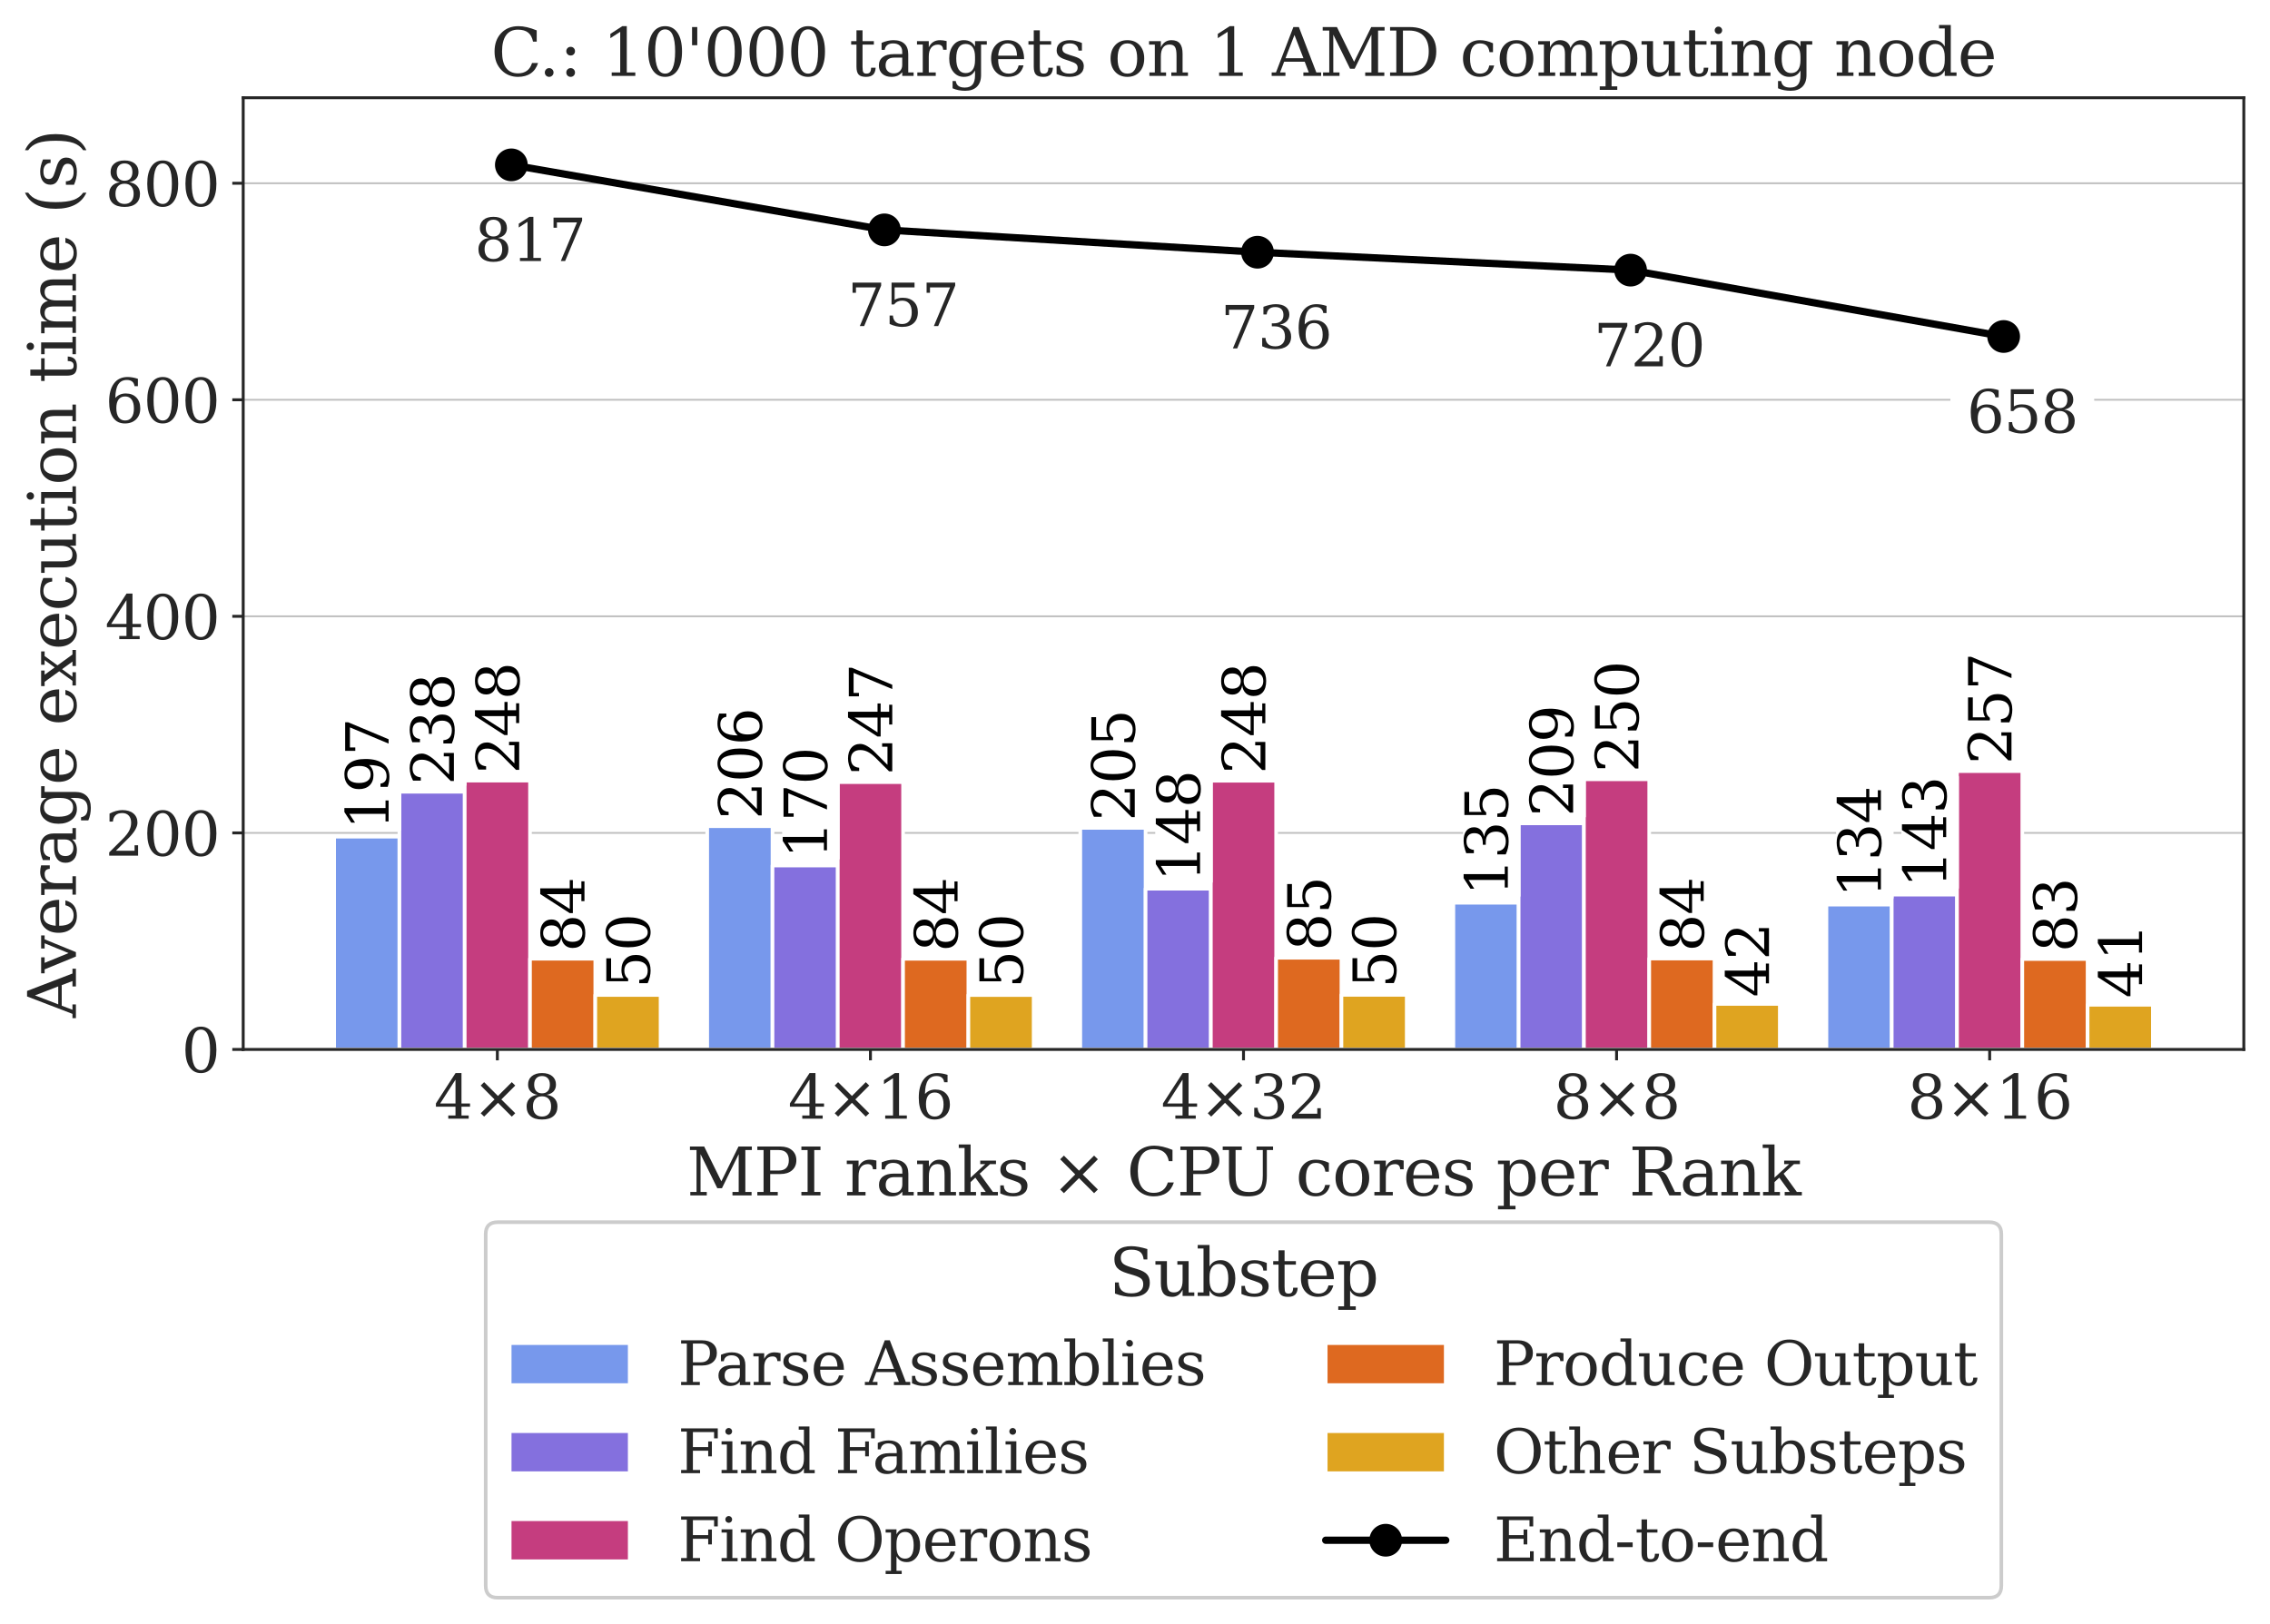 <?xml version="1.0" encoding="utf-8" standalone="no"?>
<!DOCTYPE svg PUBLIC "-//W3C//DTD SVG 1.1//EN"
  "http://www.w3.org/Graphics/SVG/1.1/DTD/svg11.dtd">
<svg xmlns:xlink="http://www.w3.org/1999/xlink" width="624.158pt" height="446.614pt" viewBox="0 0 624.158 446.614" xmlns="http://www.w3.org/2000/svg" version="1.1">
 <defs>
  <style type="text/css">*{stroke-linejoin: round; stroke-linecap: butt}</style>
 </defs>
 <g id="figure_1">
  <g id="patch_1">
   <path d="M 0 446.614 
L 624.158 446.614 
L 624.158 0 
L 0 0 
z
" style="fill: #ffffff"/>
  </g>
  <g id="axes_1">
   <g id="patch_2">
    <path d="M 66.871 288.624 
L 616.958 288.624 
L 616.958 26.877 
L 66.871 26.877 
z
" style="fill: #ffffff"/>
   </g>
   <g id="matplotlib.axis_1">
    <g id="xtick_1">
     <g id="line2d_1">
      <defs>
       <path id="mcc3a992f21" d="M 0 0 
L 0 3 
" style="stroke: #262626; stroke-width: 0.8"/>
      </defs>
      <g>
       <use xlink:href="#mcc3a992f21" x="136.754" y="288.624" style="fill: #262626; stroke: #262626; stroke-width: 0.8"/>
      </g>
     </g>
     <g id="text_1">
      <!-- 4×8 -->
      <g style="fill: #262626" transform="translate(119.342 307.662) scale(0.165 -0.165)">
       <defs>
        <path id="DejaVuSerif-34" d="M 2234 1581 
L 2234 4063 
L 641 1581 
L 2234 1581 
z
M 3609 0 
L 1484 0 
L 1484 331 
L 2234 331 
L 2234 1247 
L 197 1247 
L 197 1588 
L 2241 4750 
L 2859 4750 
L 2859 1581 
L 3750 1581 
L 3750 1247 
L 2859 1247 
L 2859 331 
L 3609 331 
L 3609 0 
z
" transform="scale(0.016)"/>
        <path id="DejaVuSerif-d7" d="M 4481 3450 
L 3034 2003 
L 4481 563 
L 4122 213 
L 2681 1650 
L 1241 213 
L 884 563 
L 2322 2003 
L 884 3450 
L 1241 3803 
L 2681 2363 
L 4122 3803 
L 4481 3450 
z
" transform="scale(0.016)"/>
        <path id="DejaVuSerif-38" d="M 2981 1275 
Q 2981 1775 2732 2051 
Q 2484 2328 2034 2328 
Q 1584 2328 1336 2051 
Q 1088 1775 1088 1275 
Q 1088 772 1336 495 
Q 1584 219 2034 219 
Q 2484 219 2732 495 
Q 2981 772 2981 1275 
z
M 2853 3541 
Q 2853 3966 2637 4203 
Q 2422 4441 2034 4441 
Q 1650 4441 1433 4203 
Q 1216 3966 1216 3541 
Q 1216 3113 1433 2875 
Q 1650 2638 2034 2638 
Q 2422 2638 2637 2875 
Q 2853 3113 2853 3541 
z
M 2516 2484 
Q 3047 2413 3344 2092 
Q 3641 1772 3641 1275 
Q 3641 619 3225 264 
Q 2809 -91 2034 -91 
Q 1263 -91 845 264 
Q 428 619 428 1275 
Q 428 1772 725 2092 
Q 1022 2413 1556 2484 
Q 1084 2569 832 2842 
Q 581 3116 581 3541 
Q 581 4103 968 4426 
Q 1356 4750 2034 4750 
Q 2713 4750 3100 4426 
Q 3488 4103 3488 3541 
Q 3488 3116 3236 2842 
Q 2984 2569 2516 2484 
z
" transform="scale(0.016)"/>
       </defs>
       <use xlink:href="#DejaVuSerif-34"/>
       <use xlink:href="#DejaVuSerif-d7" x="63.623"/>
       <use xlink:href="#DejaVuSerif-38" x="147.412"/>
      </g>
     </g>
    </g>
    <g id="xtick_2">
     <g id="line2d_2">
      <g>
       <use xlink:href="#mcc3a992f21" x="239.334" y="288.624" style="fill: #262626; stroke: #262626; stroke-width: 0.8"/>
      </g>
     </g>
     <g id="text_2">
      <!-- 4×16 -->
      <g style="fill: #262626" transform="translate(216.674 307.662) scale(0.165 -0.165)">
       <defs>
        <path id="DejaVuSerif-31" d="M 909 0 
L 909 331 
L 1722 331 
L 1722 4213 
L 781 3603 
L 781 4013 
L 1919 4750 
L 2350 4750 
L 2350 331 
L 3163 331 
L 3163 0 
L 909 0 
z
" transform="scale(0.016)"/>
        <path id="DejaVuSerif-36" d="M 2094 219 
Q 2534 219 2771 542 
Q 3009 866 3009 1472 
Q 3009 2078 2771 2401 
Q 2534 2725 2094 2725 
Q 1647 2725 1412 2412 
Q 1178 2100 1178 1509 
Q 1178 888 1415 553 
Q 1653 219 2094 219 
z
M 1075 2569 
Q 1288 2803 1556 2918 
Q 1825 3034 2163 3034 
Q 2859 3034 3264 2615 
Q 3669 2197 3669 1472 
Q 3669 763 3233 336 
Q 2797 -91 2069 -91 
Q 1278 -91 853 498 
Q 428 1088 428 2181 
Q 428 3406 931 4078 
Q 1434 4750 2350 4750 
Q 2597 4750 2869 4703 
Q 3141 4656 3425 4563 
L 3425 3794 
L 3072 3794 
Q 3034 4109 2831 4275 
Q 2628 4441 2284 4441 
Q 1678 4441 1381 3981 
Q 1084 3522 1075 2569 
z
" transform="scale(0.016)"/>
       </defs>
       <use xlink:href="#DejaVuSerif-34"/>
       <use xlink:href="#DejaVuSerif-d7" x="63.623"/>
       <use xlink:href="#DejaVuSerif-31" x="147.412"/>
       <use xlink:href="#DejaVuSerif-36" x="211.035"/>
      </g>
     </g>
    </g>
    <g id="xtick_3">
     <g id="line2d_3">
      <g>
       <use xlink:href="#mcc3a992f21" x="341.915" y="288.624" style="fill: #262626; stroke: #262626; stroke-width: 0.8"/>
      </g>
     </g>
     <g id="text_3">
      <!-- 4×32 -->
      <g style="fill: #262626" transform="translate(319.254 307.662) scale(0.165 -0.165)">
       <defs>
        <path id="DejaVuSerif-33" d="M 622 4469 
Q 988 4606 1323 4678 
Q 1659 4750 1953 4750 
Q 2638 4750 3022 4454 
Q 3406 4159 3406 3634 
Q 3406 3213 3140 2930 
Q 2875 2647 2388 2547 
Q 2963 2466 3280 2130 
Q 3597 1794 3597 1259 
Q 3597 606 3158 257 
Q 2719 -91 1894 -91 
Q 1528 -91 1179 -12 
Q 831 66 488 225 
L 488 1131 
L 838 1131 
Q 869 681 1141 450 
Q 1413 219 1906 219 
Q 2384 219 2661 495 
Q 2938 772 2938 1253 
Q 2938 1803 2653 2086 
Q 2369 2369 1819 2369 
L 1522 2369 
L 1522 2688 
L 1678 2688 
Q 2225 2688 2498 2914 
Q 2772 3141 2772 3597 
Q 2772 4006 2547 4223 
Q 2322 4441 1900 4441 
Q 1478 4441 1245 4241 
Q 1013 4041 972 3647 
L 622 3647 
L 622 4469 
z
" transform="scale(0.016)"/>
        <path id="DejaVuSerif-32" d="M 819 3553 
L 469 3553 
L 469 4384 
Q 803 4563 1142 4656 
Q 1481 4750 1806 4750 
Q 2534 4750 2956 4397 
Q 3378 4044 3378 3438 
Q 3378 2753 2422 1800 
Q 2347 1728 2309 1691 
L 1131 513 
L 3078 513 
L 3078 1088 
L 3444 1088 
L 3444 0 
L 434 0 
L 434 341 
L 1850 1753 
Q 2319 2222 2519 2614 
Q 2719 3006 2719 3438 
Q 2719 3909 2473 4175 
Q 2228 4441 1797 4441 
Q 1350 4441 1106 4219 
Q 863 3997 819 3553 
z
" transform="scale(0.016)"/>
       </defs>
       <use xlink:href="#DejaVuSerif-34"/>
       <use xlink:href="#DejaVuSerif-d7" x="63.623"/>
       <use xlink:href="#DejaVuSerif-33" x="147.412"/>
       <use xlink:href="#DejaVuSerif-32" x="211.035"/>
      </g>
     </g>
    </g>
    <g id="xtick_4">
     <g id="line2d_4">
      <g>
       <use xlink:href="#mcc3a992f21" x="444.495" y="288.624" style="fill: #262626; stroke: #262626; stroke-width: 0.8"/>
      </g>
     </g>
     <g id="text_4">
      <!-- 8×8 -->
      <g style="fill: #262626" transform="translate(427.084 307.662) scale(0.165 -0.165)">
       <use xlink:href="#DejaVuSerif-38"/>
       <use xlink:href="#DejaVuSerif-d7" x="63.623"/>
       <use xlink:href="#DejaVuSerif-38" x="147.412"/>
      </g>
     </g>
    </g>
    <g id="xtick_5">
     <g id="line2d_5">
      <g>
       <use xlink:href="#mcc3a992f21" x="547.076" y="288.624" style="fill: #262626; stroke: #262626; stroke-width: 0.8"/>
      </g>
     </g>
     <g id="text_5">
      <!-- 8×16 -->
      <g style="fill: #262626" transform="translate(524.415 307.662) scale(0.165 -0.165)">
       <use xlink:href="#DejaVuSerif-38"/>
       <use xlink:href="#DejaVuSerif-d7" x="63.623"/>
       <use xlink:href="#DejaVuSerif-31" x="147.412"/>
       <use xlink:href="#DejaVuSerif-36" x="211.035"/>
      </g>
     </g>
    </g>
    <g id="text_6">
     <!-- MPI ranks × CPU cores per Rank -->
     <g style="fill: #262626" transform="translate(188.79 328.77) scale(0.18 -0.18)">
      <defs>
       <path id="DejaVuSerif-4d" d="M 353 0 
L 353 331 
L 947 331 
L 947 4331 
L 319 4331 
L 319 4666 
L 1678 4666 
L 3316 1344 
L 4953 4666 
L 6228 4666 
L 6228 4331 
L 5606 4331 
L 5606 331 
L 6203 331 
L 6203 0 
L 4378 0 
L 4378 331 
L 4972 331 
L 4972 3938 
L 3372 684 
L 2931 684 
L 1331 3938 
L 1331 331 
L 1925 331 
L 1925 0 
L 353 0 
z
" transform="scale(0.016)"/>
       <path id="DejaVuSerif-50" d="M 1581 2375 
L 2406 2375 
Q 2872 2375 3115 2626 
Q 3359 2878 3359 3353 
Q 3359 3831 3115 4081 
Q 2872 4331 2406 4331 
L 1581 4331 
L 1581 2375 
z
M 353 0 
L 353 331 
L 947 331 
L 947 4331 
L 353 4331 
L 353 4666 
L 2559 4666 
Q 3259 4666 3668 4311 
Q 4078 3956 4078 3353 
Q 4078 2753 3668 2397 
Q 3259 2041 2559 2041 
L 1581 2041 
L 1581 331 
L 2303 331 
L 2303 0 
L 353 0 
z
" transform="scale(0.016)"/>
       <path id="DejaVuSerif-49" d="M 1581 331 
L 2175 331 
L 2175 0 
L 353 0 
L 353 331 
L 947 331 
L 947 4331 
L 353 4331 
L 353 4666 
L 2175 4666 
L 2175 4331 
L 1581 4331 
L 1581 331 
z
" transform="scale(0.016)"/>
       <path id="DejaVuSerif-20" transform="scale(0.016)"/>
       <path id="DejaVuSerif-72" d="M 3059 3328 
L 3059 2497 
L 2728 2497 
Q 2713 2744 2591 2866 
Q 2469 2988 2234 2988 
Q 1809 2988 1582 2694 
Q 1356 2400 1356 1850 
L 1356 331 
L 2022 331 
L 2022 0 
L 263 0 
L 263 331 
L 781 331 
L 781 2994 
L 231 2994 
L 231 3322 
L 1356 3322 
L 1356 2731 
Q 1525 3078 1790 3245 
Q 2056 3413 2438 3413 
Q 2578 3413 2733 3391 
Q 2888 3369 3059 3328 
z
" transform="scale(0.016)"/>
       <path id="DejaVuSerif-61" d="M 2547 1044 
L 2547 1747 
L 1806 1747 
Q 1378 1747 1168 1562 
Q 959 1378 959 997 
Q 959 650 1171 447 
Q 1384 244 1747 244 
Q 2106 244 2326 466 
Q 2547 688 2547 1044 
z
M 3122 2075 
L 3122 331 
L 3634 331 
L 3634 0 
L 2547 0 
L 2547 359 
Q 2356 128 2106 18 
Q 1856 -91 1522 -91 
Q 969 -91 644 203 
Q 319 497 319 997 
Q 319 1513 691 1797 
Q 1063 2081 1741 2081 
L 2547 2081 
L 2547 2309 
Q 2547 2688 2317 2895 
Q 2088 3103 1672 3103 
Q 1328 3103 1125 2947 
Q 922 2791 872 2484 
L 575 2484 
L 575 3156 
Q 875 3284 1158 3348 
Q 1441 3413 1709 3413 
Q 2400 3413 2761 3070 
Q 3122 2728 3122 2075 
z
" transform="scale(0.016)"/>
       <path id="DejaVuSerif-6e" d="M 263 0 
L 263 331 
L 781 331 
L 781 2988 
L 231 2988 
L 231 3322 
L 1356 3322 
L 1356 2731 
Q 1516 3069 1770 3241 
Q 2025 3413 2363 3413 
Q 2913 3413 3172 3097 
Q 3431 2781 3431 2113 
L 3431 331 
L 3944 331 
L 3944 0 
L 2356 0 
L 2356 331 
L 2853 331 
L 2853 1931 
Q 2853 2541 2703 2767 
Q 2553 2994 2175 2994 
Q 1775 2994 1565 2701 
Q 1356 2409 1356 1850 
L 1356 331 
L 1856 331 
L 1856 0 
L 263 0 
z
" transform="scale(0.016)"/>
       <path id="DejaVuSerif-6b" d="M 1831 0 
L 219 0 
L 219 331 
L 738 331 
L 738 4531 
L 184 4531 
L 184 4863 
L 1313 4863 
L 1313 1697 
L 2713 2988 
L 2234 2988 
L 2234 3322 
L 3738 3322 
L 3738 2988 
L 3169 2988 
L 2181 2075 
L 3444 331 
L 3922 331 
L 3922 0 
L 2284 0 
L 2284 331 
L 2759 331 
L 1766 1697 
L 1313 1275 
L 1313 331 
L 1831 331 
L 1831 0 
z
" transform="scale(0.016)"/>
       <path id="DejaVuSerif-73" d="M 359 184 
L 359 959 
L 691 959 
Q 703 588 923 403 
Q 1144 219 1575 219 
Q 1963 219 2166 364 
Q 2369 509 2369 788 
Q 2369 1006 2220 1140 
Q 2072 1275 1594 1428 
L 1178 1569 
Q 750 1706 558 1912 
Q 366 2119 366 2438 
Q 366 2894 700 3153 
Q 1034 3413 1625 3413 
Q 1888 3413 2178 3344 
Q 2469 3275 2778 3144 
L 2778 2419 
L 2447 2419 
Q 2434 2741 2221 2922 
Q 2009 3103 1644 3103 
Q 1281 3103 1095 2975 
Q 909 2847 909 2591 
Q 909 2381 1050 2254 
Q 1191 2128 1613 1997 
L 2069 1856 
Q 2541 1709 2748 1489 
Q 2956 1269 2956 922 
Q 2956 450 2595 179 
Q 2234 -91 1600 -91 
Q 1278 -91 972 -22 
Q 666 47 359 184 
z
" transform="scale(0.016)"/>
       <path id="DejaVuSerif-43" d="M 4513 1234 
Q 4306 581 3820 245 
Q 3334 -91 2591 -91 
Q 2134 -91 1743 65 
Q 1353 222 1050 525 
Q 700 875 529 1320 
Q 359 1766 359 2328 
Q 359 3416 987 4083 
Q 1616 4750 2644 4750 
Q 3025 4750 3456 4650 
Q 3888 4550 4384 4347 
L 4384 3272 
L 4031 3272 
Q 3916 3859 3567 4137 
Q 3219 4416 2591 4416 
Q 1844 4416 1459 3886 
Q 1075 3356 1075 2328 
Q 1075 1303 1459 773 
Q 1844 244 2591 244 
Q 3113 244 3450 492 
Q 3788 741 3938 1234 
L 4513 1234 
z
" transform="scale(0.016)"/>
       <path id="DejaVuSerif-55" d="M 897 4331 
L 300 4331 
L 300 4666 
L 2125 4666 
L 2125 4331 
L 1528 4331 
L 1528 1919 
Q 1528 1025 1820 672 
Q 2113 319 2828 319 
Q 3544 319 3836 672 
Q 4128 1025 4128 1919 
L 4128 4331 
L 3531 4331 
L 3531 4666 
L 5106 4666 
L 5106 4331 
L 4513 4331 
L 4513 1856 
Q 4513 791 4103 350 
Q 3694 -91 2713 -91 
Q 1731 -91 1314 353 
Q 897 797 897 1856 
L 897 4331 
z
" transform="scale(0.016)"/>
       <path id="DejaVuSerif-63" d="M 3291 997 
Q 3169 466 2822 187 
Q 2475 -91 1925 -91 
Q 1200 -91 759 389 
Q 319 869 319 1663 
Q 319 2459 759 2936 
Q 1200 3413 1925 3413 
Q 2241 3413 2553 3339 
Q 2866 3266 3181 3116 
L 3181 2266 
L 2847 2266 
Q 2781 2703 2561 2903 
Q 2341 3103 1931 3103 
Q 1466 3103 1228 2742 
Q 991 2381 991 1663 
Q 991 944 1227 581 
Q 1463 219 1931 219 
Q 2303 219 2525 412 
Q 2747 606 2828 997 
L 3291 997 
z
" transform="scale(0.016)"/>
       <path id="DejaVuSerif-6f" d="M 1925 219 
Q 2388 219 2623 584 
Q 2859 950 2859 1663 
Q 2859 2375 2623 2739 
Q 2388 3103 1925 3103 
Q 1463 3103 1227 2739 
Q 991 2375 991 1663 
Q 991 950 1228 584 
Q 1466 219 1925 219 
z
M 1925 -91 
Q 1200 -91 759 389 
Q 319 869 319 1663 
Q 319 2456 758 2934 
Q 1197 3413 1925 3413 
Q 2653 3413 3092 2934 
Q 3531 2456 3531 1663 
Q 3531 869 3092 389 
Q 2653 -91 1925 -91 
z
" transform="scale(0.016)"/>
       <path id="DejaVuSerif-65" d="M 3469 1600 
L 991 1600 
L 991 1575 
Q 991 903 1244 561 
Q 1497 219 1991 219 
Q 2369 219 2611 417 
Q 2853 616 2950 1006 
L 3413 1006 
Q 3275 459 2904 184 
Q 2534 -91 1931 -91 
Q 1203 -91 761 389 
Q 319 869 319 1663 
Q 319 2450 753 2931 
Q 1188 3413 1894 3413 
Q 2647 3413 3050 2948 
Q 3453 2484 3469 1600 
z
M 2791 1931 
Q 2772 2513 2545 2808 
Q 2319 3103 1894 3103 
Q 1497 3103 1269 2806 
Q 1041 2509 991 1931 
L 2791 1931 
z
" transform="scale(0.016)"/>
       <path id="DejaVuSerif-70" d="M 1313 1825 
L 1313 1497 
Q 1313 897 1542 583 
Q 1772 269 2209 269 
Q 2650 269 2876 622 
Q 3103 975 3103 1663 
Q 3103 2353 2876 2703 
Q 2650 3053 2209 3053 
Q 1772 3053 1542 2737 
Q 1313 2422 1313 1825 
z
M 738 2988 
L 184 2988 
L 184 3322 
L 1313 3322 
L 1313 2803 
Q 1481 3116 1742 3264 
Q 2003 3413 2388 3413 
Q 3000 3413 3387 2928 
Q 3775 2444 3775 1663 
Q 3775 881 3387 395 
Q 3000 -91 2388 -91 
Q 2003 -91 1742 57 
Q 1481 206 1313 519 
L 1313 -997 
L 1856 -997 
L 1856 -1331 
L 184 -1331 
L 184 -997 
L 738 -997 
L 738 2988 
z
" transform="scale(0.016)"/>
       <path id="DejaVuSerif-52" d="M 3066 2316 
Q 3284 2256 3442 2114 
Q 3600 1972 3725 1716 
L 4403 331 
L 4972 331 
L 4972 0 
L 3872 0 
L 3144 1484 
Q 2934 1916 2759 2042 
Q 2584 2169 2278 2169 
L 1581 2169 
L 1581 331 
L 2241 331 
L 2241 0 
L 353 0 
L 353 331 
L 947 331 
L 947 4331 
L 353 4331 
L 353 4666 
L 2719 4666 
Q 3400 4666 3770 4341 
Q 4141 4016 4141 3419 
Q 4141 2938 3870 2661 
Q 3600 2384 3066 2316 
z
M 1581 2503 
L 2503 2503 
Q 2975 2503 3200 2726 
Q 3425 2950 3425 3419 
Q 3425 3888 3200 4109 
Q 2975 4331 2503 4331 
L 1581 4331 
L 1581 2503 
z
" transform="scale(0.016)"/>
      </defs>
      <use xlink:href="#DejaVuSerif-4d"/>
      <use xlink:href="#DejaVuSerif-50" x="102.393"/>
      <use xlink:href="#DejaVuSerif-49" x="169.678"/>
      <use xlink:href="#DejaVuSerif-20" x="209.18"/>
      <use xlink:href="#DejaVuSerif-72" x="240.967"/>
      <use xlink:href="#DejaVuSerif-61" x="288.77"/>
      <use xlink:href="#DejaVuSerif-6e" x="348.389"/>
      <use xlink:href="#DejaVuSerif-6b" x="412.793"/>
      <use xlink:href="#DejaVuSerif-73" x="473.389"/>
      <use xlink:href="#DejaVuSerif-20" x="524.707"/>
      <use xlink:href="#DejaVuSerif-d7" x="556.494"/>
      <use xlink:href="#DejaVuSerif-20" x="640.283"/>
      <use xlink:href="#DejaVuSerif-43" x="672.07"/>
      <use xlink:href="#DejaVuSerif-50" x="748.584"/>
      <use xlink:href="#DejaVuSerif-55" x="814.119"/>
      <use xlink:href="#DejaVuSerif-20" x="898.396"/>
      <use xlink:href="#DejaVuSerif-63" x="930.184"/>
      <use xlink:href="#DejaVuSerif-6f" x="986.189"/>
      <use xlink:href="#DejaVuSerif-72" x="1046.395"/>
      <use xlink:href="#DejaVuSerif-65" x="1094.197"/>
      <use xlink:href="#DejaVuSerif-73" x="1153.377"/>
      <use xlink:href="#DejaVuSerif-20" x="1204.695"/>
      <use xlink:href="#DejaVuSerif-70" x="1236.482"/>
      <use xlink:href="#DejaVuSerif-65" x="1300.496"/>
      <use xlink:href="#DejaVuSerif-72" x="1359.676"/>
      <use xlink:href="#DejaVuSerif-20" x="1407.479"/>
      <use xlink:href="#DejaVuSerif-52" x="1439.266"/>
      <use xlink:href="#DejaVuSerif-61" x="1516.809"/>
      <use xlink:href="#DejaVuSerif-6e" x="1576.428"/>
      <use xlink:href="#DejaVuSerif-6b" x="1640.832"/>
     </g>
    </g>
   </g>
   <g id="matplotlib.axis_2">
    <g id="ytick_1">
     <g id="line2d_6">
      <path d="M 66.871 288.624 
L 616.958 288.624 
" clip-path="url(#p8c53741b88)" style="fill: none; stroke: #808080; stroke-opacity: 0.5; stroke-width: 0.5; stroke-linecap: round"/>
     </g>
     <g id="line2d_7">
      <defs>
       <path id="m764df44076" d="M 0 0 
L -3 0 
" style="stroke: #262626; stroke-width: 0.8"/>
      </defs>
      <g>
       <use xlink:href="#m764df44076" x="66.871" y="288.624" style="fill: #262626; stroke: #262626; stroke-width: 0.8"/>
      </g>
     </g>
     <g id="text_7">
      <!-- 0 -->
      <g style="fill: #262626" transform="translate(49.873 294.893) scale(0.165 -0.165)">
       <defs>
        <path id="DejaVuSerif-30" d="M 2034 219 
Q 2513 219 2750 744 
Q 2988 1269 2988 2328 
Q 2988 3391 2750 3916 
Q 2513 4441 2034 4441 
Q 1556 4441 1318 3916 
Q 1081 3391 1081 2328 
Q 1081 1269 1318 744 
Q 1556 219 2034 219 
z
M 2034 -91 
Q 1275 -91 848 546 
Q 422 1184 422 2328 
Q 422 3475 848 4112 
Q 1275 4750 2034 4750 
Q 2797 4750 3222 4112 
Q 3647 3475 3647 2328 
Q 3647 1184 3222 546 
Q 2797 -91 2034 -91 
z
" transform="scale(0.016)"/>
       </defs>
       <use xlink:href="#DejaVuSerif-30"/>
      </g>
     </g>
    </g>
    <g id="ytick_2">
     <g id="line2d_8">
      <path d="M 66.871 229.069 
L 616.958 229.069 
" clip-path="url(#p8c53741b88)" style="fill: none; stroke: #808080; stroke-opacity: 0.5; stroke-width: 0.5; stroke-linecap: round"/>
     </g>
     <g id="line2d_9">
      <g>
       <use xlink:href="#m764df44076" x="66.871" y="229.069" style="fill: #262626; stroke: #262626; stroke-width: 0.8"/>
      </g>
     </g>
     <g id="text_8">
      <!-- 200 -->
      <g style="fill: #262626" transform="translate(28.877 235.337) scale(0.165 -0.165)">
       <use xlink:href="#DejaVuSerif-32"/>
       <use xlink:href="#DejaVuSerif-30" x="63.623"/>
       <use xlink:href="#DejaVuSerif-30" x="127.246"/>
      </g>
     </g>
    </g>
    <g id="ytick_3">
     <g id="line2d_10">
      <path d="M 66.871 169.513 
L 616.958 169.513 
" clip-path="url(#p8c53741b88)" style="fill: none; stroke: #808080; stroke-opacity: 0.5; stroke-width: 0.5; stroke-linecap: round"/>
     </g>
     <g id="line2d_11">
      <g>
       <use xlink:href="#m764df44076" x="66.871" y="169.513" style="fill: #262626; stroke: #262626; stroke-width: 0.8"/>
      </g>
     </g>
     <g id="text_9">
      <!-- 400 -->
      <g style="fill: #262626" transform="translate(28.877 175.782) scale(0.165 -0.165)">
       <use xlink:href="#DejaVuSerif-34"/>
       <use xlink:href="#DejaVuSerif-30" x="63.623"/>
       <use xlink:href="#DejaVuSerif-30" x="127.246"/>
      </g>
     </g>
    </g>
    <g id="ytick_4">
     <g id="line2d_12">
      <path d="M 66.871 109.957 
L 616.958 109.957 
" clip-path="url(#p8c53741b88)" style="fill: none; stroke: #808080; stroke-opacity: 0.5; stroke-width: 0.5; stroke-linecap: round"/>
     </g>
     <g id="line2d_13">
      <g>
       <use xlink:href="#m764df44076" x="66.871" y="109.957" style="fill: #262626; stroke: #262626; stroke-width: 0.8"/>
      </g>
     </g>
     <g id="text_10">
      <!-- 600 -->
      <g style="fill: #262626" transform="translate(28.877 116.226) scale(0.165 -0.165)">
       <use xlink:href="#DejaVuSerif-36"/>
       <use xlink:href="#DejaVuSerif-30" x="63.623"/>
       <use xlink:href="#DejaVuSerif-30" x="127.246"/>
      </g>
     </g>
    </g>
    <g id="ytick_5">
     <g id="line2d_14">
      <path d="M 66.871 50.402 
L 616.958 50.402 
" clip-path="url(#p8c53741b88)" style="fill: none; stroke: #808080; stroke-opacity: 0.5; stroke-width: 0.5; stroke-linecap: round"/>
     </g>
     <g id="line2d_15">
      <g>
       <use xlink:href="#m764df44076" x="66.871" y="50.402" style="fill: #262626; stroke: #262626; stroke-width: 0.8"/>
      </g>
     </g>
     <g id="text_11">
      <!-- 800 -->
      <g style="fill: #262626" transform="translate(28.877 56.67) scale(0.165 -0.165)">
       <use xlink:href="#DejaVuSerif-38"/>
       <use xlink:href="#DejaVuSerif-30" x="63.623"/>
       <use xlink:href="#DejaVuSerif-30" x="127.246"/>
      </g>
     </g>
    </g>
    <g id="text_12">
     <!-- Average execution time (s) -->
     <g style="fill: #262626" transform="translate(20.877 279.913) rotate(-90) scale(0.18 -0.18)">
      <defs>
       <path id="DejaVuSerif-41" d="M 1281 1691 
L 2994 1691 
L 2138 3909 
L 1281 1691 
z
M -38 0 
L -38 331 
L 372 331 
L 2034 4666 
L 2559 4666 
L 4225 331 
L 4684 331 
L 4684 0 
L 2988 0 
L 2988 331 
L 3506 331 
L 3116 1356 
L 1153 1356 
L 763 331 
L 1275 331 
L 1275 0 
L -38 0 
z
" transform="scale(0.016)"/>
       <path id="DejaVuSerif-76" d="M 1581 0 
L 359 2988 
L -19 2988 
L -19 3322 
L 1509 3322 
L 1509 2988 
L 978 2988 
L 1913 703 
L 2847 2988 
L 2350 2988 
L 2350 3322 
L 3597 3322 
L 3597 2988 
L 3225 2988 
L 2003 0 
L 1581 0 
z
" transform="scale(0.016)"/>
       <path id="DejaVuSerif-67" d="M 3359 2988 
L 3359 72 
Q 3359 -644 2965 -1033 
Q 2572 -1422 1844 -1422 
Q 1516 -1422 1216 -1362 
Q 916 -1303 641 -1184 
L 641 -488 
L 941 -488 
Q 997 -813 1206 -963 
Q 1416 -1113 1806 -1113 
Q 2313 -1113 2548 -827 
Q 2784 -541 2784 72 
L 2784 519 
Q 2616 206 2355 57 
Q 2094 -91 1709 -91 
Q 1097 -91 708 395 
Q 319 881 319 1663 
Q 319 2444 706 2928 
Q 1094 3413 1709 3413 
Q 2094 3413 2355 3264 
Q 2616 3116 2784 2803 
L 2784 3322 
L 3909 3322 
L 3909 2988 
L 3359 2988 
z
M 2784 1825 
Q 2784 2422 2554 2737 
Q 2325 3053 1888 3053 
Q 1444 3053 1217 2703 
Q 991 2353 991 1663 
Q 991 975 1217 622 
Q 1444 269 1888 269 
Q 2325 269 2554 583 
Q 2784 897 2784 1497 
L 2784 1825 
z
" transform="scale(0.016)"/>
       <path id="DejaVuSerif-78" d="M 1863 2028 
L 2559 2988 
L 2113 2988 
L 2113 3322 
L 3391 3322 
L 3391 2988 
L 2950 2988 
L 2059 1759 
L 3097 331 
L 3531 331 
L 3531 0 
L 1997 0 
L 1997 331 
L 2419 331 
L 1697 1325 
L 972 331 
L 1403 331 
L 1403 0 
L 141 0 
L 141 331 
L 581 331 
L 1497 1594 
L 488 2988 
L 78 2988 
L 78 3322 
L 1563 3322 
L 1563 2988 
L 1166 2988 
L 1863 2028 
z
" transform="scale(0.016)"/>
       <path id="DejaVuSerif-75" d="M 2266 3322 
L 3341 3322 
L 3341 331 
L 3884 331 
L 3884 0 
L 2766 0 
L 2766 588 
Q 2606 256 2353 82 
Q 2100 -91 1766 -91 
Q 1213 -91 952 223 
Q 691 538 691 1209 
L 691 2988 
L 172 2988 
L 172 3322 
L 1269 3322 
L 1269 1388 
Q 1269 781 1417 556 
Q 1566 331 1947 331 
Q 2347 331 2556 625 
Q 2766 919 2766 1478 
L 2766 2988 
L 2266 2988 
L 2266 3322 
z
" transform="scale(0.016)"/>
       <path id="DejaVuSerif-74" d="M 691 2988 
L 184 2988 
L 184 3322 
L 691 3322 
L 691 4353 
L 1269 4353 
L 1269 3322 
L 2350 3322 
L 2350 2988 
L 1269 2988 
L 1269 878 
Q 1269 456 1350 337 
Q 1431 219 1650 219 
Q 1875 219 1978 351 
Q 2081 484 2088 781 
L 2522 781 
Q 2497 328 2275 118 
Q 2053 -91 1600 -91 
Q 1103 -91 897 129 
Q 691 350 691 878 
L 691 2988 
z
" transform="scale(0.016)"/>
       <path id="DejaVuSerif-69" d="M 622 4353 
Q 622 4497 726 4603 
Q 831 4709 978 4709 
Q 1122 4709 1226 4603 
Q 1331 4497 1331 4353 
Q 1331 4206 1228 4103 
Q 1125 4000 978 4000 
Q 831 4000 726 4103 
Q 622 4206 622 4353 
z
M 1356 331 
L 1900 331 
L 1900 0 
L 231 0 
L 231 331 
L 781 331 
L 781 2988 
L 231 2988 
L 231 3322 
L 1356 3322 
L 1356 331 
z
" transform="scale(0.016)"/>
       <path id="DejaVuSerif-6d" d="M 3316 2675 
Q 3481 3041 3739 3227 
Q 3997 3413 4341 3413 
Q 4863 3413 5119 3089 
Q 5375 2766 5375 2113 
L 5375 331 
L 5894 331 
L 5894 0 
L 4300 0 
L 4300 331 
L 4800 331 
L 4800 2047 
Q 4800 2556 4650 2772 
Q 4500 2988 4153 2988 
Q 3769 2988 3567 2697 
Q 3366 2406 3366 1850 
L 3366 331 
L 3866 331 
L 3866 0 
L 2291 0 
L 2291 331 
L 2791 331 
L 2791 2069 
Q 2791 2566 2641 2777 
Q 2491 2988 2144 2988 
Q 1759 2988 1557 2697 
Q 1356 2406 1356 1850 
L 1356 331 
L 1856 331 
L 1856 0 
L 263 0 
L 263 331 
L 781 331 
L 781 2994 
L 231 2994 
L 231 3322 
L 1356 3322 
L 1356 2731 
Q 1516 3063 1762 3238 
Q 2009 3413 2322 3413 
Q 2709 3413 2968 3220 
Q 3228 3028 3316 2675 
z
" transform="scale(0.016)"/>
       <path id="DejaVuSerif-28" d="M 2041 -997 
Q 1281 -656 893 83 
Q 506 822 506 1931 
Q 506 3044 893 3783 
Q 1281 4522 2041 4863 
L 2041 4556 
Q 1559 4225 1350 3623 
Q 1141 3022 1141 1931 
Q 1141 844 1350 242 
Q 1559 -359 2041 -691 
L 2041 -997 
z
" transform="scale(0.016)"/>
       <path id="DejaVuSerif-29" d="M 453 -997 
L 453 -691 
Q 934 -359 1145 242 
Q 1356 844 1356 1931 
Q 1356 3022 1145 3623 
Q 934 4225 453 4556 
L 453 4863 
Q 1216 4522 1603 3783 
Q 1991 3044 1991 1931 
Q 1991 822 1603 83 
Q 1216 -656 453 -997 
z
" transform="scale(0.016)"/>
      </defs>
      <use xlink:href="#DejaVuSerif-41"/>
      <use xlink:href="#DejaVuSerif-76" x="68.217"/>
      <use xlink:href="#DejaVuSerif-65" x="124.711"/>
      <use xlink:href="#DejaVuSerif-72" x="183.891"/>
      <use xlink:href="#DejaVuSerif-61" x="231.693"/>
      <use xlink:href="#DejaVuSerif-67" x="291.312"/>
      <use xlink:href="#DejaVuSerif-65" x="355.326"/>
      <use xlink:href="#DejaVuSerif-20" x="414.506"/>
      <use xlink:href="#DejaVuSerif-65" x="446.293"/>
      <use xlink:href="#DejaVuSerif-78" x="505.473"/>
      <use xlink:href="#DejaVuSerif-65" x="561.869"/>
      <use xlink:href="#DejaVuSerif-63" x="621.049"/>
      <use xlink:href="#DejaVuSerif-75" x="677.055"/>
      <use xlink:href="#DejaVuSerif-74" x="741.459"/>
      <use xlink:href="#DejaVuSerif-69" x="781.645"/>
      <use xlink:href="#DejaVuSerif-6f" x="813.627"/>
      <use xlink:href="#DejaVuSerif-6e" x="873.832"/>
      <use xlink:href="#DejaVuSerif-20" x="938.236"/>
      <use xlink:href="#DejaVuSerif-74" x="970.023"/>
      <use xlink:href="#DejaVuSerif-69" x="1010.209"/>
      <use xlink:href="#DejaVuSerif-6d" x="1042.191"/>
      <use xlink:href="#DejaVuSerif-65" x="1137.016"/>
      <use xlink:href="#DejaVuSerif-20" x="1196.195"/>
      <use xlink:href="#DejaVuSerif-28" x="1227.982"/>
      <use xlink:href="#DejaVuSerif-73" x="1266.996"/>
      <use xlink:href="#DejaVuSerif-29" x="1318.314"/>
     </g>
    </g>
   </g>
   <g id="patch_3">
    <path d="M 91.875 288.624 
L 109.826 288.624 
L 109.826 230.1 
L 91.875 230.1 
z
" clip-path="url(#p8c53741b88)" style="fill: #7798ec; stroke: #ffffff; stroke-linejoin: miter"/>
   </g>
   <g id="patch_4">
    <path d="M 194.455 288.624 
L 212.407 288.624 
L 212.407 227.233 
L 194.455 227.233 
z
" clip-path="url(#p8c53741b88)" style="fill: #7798ec; stroke: #ffffff; stroke-linejoin: miter"/>
   </g>
   <g id="patch_5">
    <path d="M 297.036 288.624 
L 314.987 288.624 
L 314.987 227.695 
L 297.036 227.695 
z
" clip-path="url(#p8c53741b88)" style="fill: #7798ec; stroke: #ffffff; stroke-linejoin: miter"/>
   </g>
   <g id="patch_6">
    <path d="M 399.616 288.624 
L 417.568 288.624 
L 417.568 248.276 
L 399.616 248.276 
z
" clip-path="url(#p8c53741b88)" style="fill: #7798ec; stroke: #ffffff; stroke-linejoin: miter"/>
   </g>
   <g id="patch_7">
    <path d="M 502.197 288.624 
L 520.148 288.624 
L 520.148 248.796 
L 502.197 248.796 
z
" clip-path="url(#p8c53741b88)" style="fill: #7798ec; stroke: #ffffff; stroke-linejoin: miter"/>
   </g>
   <g id="patch_8">
    <path d="M 109.826 288.624 
L 127.778 288.624 
L 127.778 217.757 
L 109.826 217.757 
z
" clip-path="url(#p8c53741b88)" style="fill: #8470de; stroke: #ffffff; stroke-linejoin: miter"/>
   </g>
   <g id="patch_9">
    <path d="M 212.407 288.624 
L 230.358 288.624 
L 230.358 238.042 
L 212.407 238.042 
z
" clip-path="url(#p8c53741b88)" style="fill: #8470de; stroke: #ffffff; stroke-linejoin: miter"/>
   </g>
   <g id="patch_10">
    <path d="M 314.987 288.624 
L 332.939 288.624 
L 332.939 244.421 
L 314.987 244.421 
z
" clip-path="url(#p8c53741b88)" style="fill: #8470de; stroke: #ffffff; stroke-linejoin: miter"/>
   </g>
   <g id="patch_11">
    <path d="M 417.568 288.624 
L 435.519 288.624 
L 435.519 226.449 
L 417.568 226.449 
z
" clip-path="url(#p8c53741b88)" style="fill: #8470de; stroke: #ffffff; stroke-linejoin: miter"/>
   </g>
   <g id="patch_12">
    <path d="M 520.148 288.624 
L 538.1 288.624 
L 538.1 246.058 
L 520.148 246.058 
z
" clip-path="url(#p8c53741b88)" style="fill: #8470de; stroke: #ffffff; stroke-linejoin: miter"/>
   </g>
   <g id="patch_13">
    <path d="M 127.778 288.624 
L 145.73 288.624 
L 145.73 214.698 
L 127.778 214.698 
z
" clip-path="url(#p8c53741b88)" style="fill: #c53d7f; stroke: #ffffff; stroke-linejoin: miter"/>
   </g>
   <g id="patch_14">
    <path d="M 230.358 288.624 
L 248.31 288.624 
L 248.31 215.103 
L 230.358 215.103 
z
" clip-path="url(#p8c53741b88)" style="fill: #c53d7f; stroke: #ffffff; stroke-linejoin: miter"/>
   </g>
   <g id="patch_15">
    <path d="M 332.939 288.624 
L 350.89 288.624 
L 350.89 214.733 
L 332.939 214.733 
z
" clip-path="url(#p8c53741b88)" style="fill: #c53d7f; stroke: #ffffff; stroke-linejoin: miter"/>
   </g>
   <g id="patch_16">
    <path d="M 435.519 288.624 
L 453.471 288.624 
L 453.471 214.325 
L 435.519 214.325 
z
" clip-path="url(#p8c53741b88)" style="fill: #c53d7f; stroke: #ffffff; stroke-linejoin: miter"/>
   </g>
   <g id="patch_17">
    <path d="M 538.1 288.624 
L 556.051 288.624 
L 556.051 212.086 
L 538.1 212.086 
z
" clip-path="url(#p8c53741b88)" style="fill: #c53d7f; stroke: #ffffff; stroke-linejoin: miter"/>
   </g>
   <g id="patch_18">
    <path d="M 145.73 288.624 
L 163.681 288.624 
L 163.681 263.669 
L 145.73 263.669 
z
" clip-path="url(#p8c53741b88)" style="fill: #de6920; stroke: #ffffff; stroke-linejoin: miter"/>
   </g>
   <g id="patch_19">
    <path d="M 248.31 288.624 
L 266.262 288.624 
L 266.262 263.691 
L 248.31 263.691 
z
" clip-path="url(#p8c53741b88)" style="fill: #de6920; stroke: #ffffff; stroke-linejoin: miter"/>
   </g>
   <g id="patch_20">
    <path d="M 350.89 288.624 
L 368.842 288.624 
L 368.842 263.411 
L 350.89 263.411 
z
" clip-path="url(#p8c53741b88)" style="fill: #de6920; stroke: #ffffff; stroke-linejoin: miter"/>
   </g>
   <g id="patch_21">
    <path d="M 453.471 288.624 
L 471.422 288.624 
L 471.422 263.629 
L 453.471 263.629 
z
" clip-path="url(#p8c53741b88)" style="fill: #de6920; stroke: #ffffff; stroke-linejoin: miter"/>
   </g>
   <g id="patch_22">
    <path d="M 556.051 288.624 
L 574.003 288.624 
L 574.003 263.76 
L 556.051 263.76 
z
" clip-path="url(#p8c53741b88)" style="fill: #de6920; stroke: #ffffff; stroke-linejoin: miter"/>
   </g>
   <g id="patch_23">
    <path d="M 163.681 288.624 
L 181.633 288.624 
L 181.633 273.65 
L 163.681 273.65 
z
" clip-path="url(#p8c53741b88)" style="fill: #dfa420; stroke: #ffffff; stroke-linejoin: miter"/>
   </g>
   <g id="patch_24">
    <path d="M 266.262 288.624 
L 284.213 288.624 
L 284.213 273.655 
L 266.262 273.655 
z
" clip-path="url(#p8c53741b88)" style="fill: #dfa420; stroke: #ffffff; stroke-linejoin: miter"/>
   </g>
   <g id="patch_25">
    <path d="M 368.842 288.624 
L 386.794 288.624 
L 386.794 273.621 
L 368.842 273.621 
z
" clip-path="url(#p8c53741b88)" style="fill: #dfa420; stroke: #ffffff; stroke-linejoin: miter"/>
   </g>
   <g id="patch_26">
    <path d="M 471.422 288.624 
L 489.374 288.624 
L 489.374 276.112 
L 471.422 276.112 
z
" clip-path="url(#p8c53741b88)" style="fill: #dfa420; stroke: #ffffff; stroke-linejoin: miter"/>
   </g>
   <g id="patch_27">
    <path d="M 574.003 288.624 
L 591.954 288.624 
L 591.954 276.344 
L 574.003 276.344 
z
" clip-path="url(#p8c53741b88)" style="fill: #dfa420; stroke: #ffffff; stroke-linejoin: miter"/>
   </g>
   <g id="patch_28">
    <path d="M 145.73 288.624 
L 145.73 288.624 
L 145.73 288.624 
L 145.73 288.624 
z
" clip-path="url(#p8c53741b88)" style="fill: #7798ec; stroke: #ffffff; stroke-linejoin: miter"/>
   </g>
   <g id="patch_29">
    <path d="M 145.73 288.624 
L 145.73 288.624 
L 145.73 288.624 
L 145.73 288.624 
z
" clip-path="url(#p8c53741b88)" style="fill: #8470de; stroke: #ffffff; stroke-linejoin: miter"/>
   </g>
   <g id="patch_30">
    <path d="M 145.73 288.624 
L 145.73 288.624 
L 145.73 288.624 
L 145.73 288.624 
z
" clip-path="url(#p8c53741b88)" style="fill: #c53d7f; stroke: #ffffff; stroke-linejoin: miter"/>
   </g>
   <g id="patch_31">
    <path d="M 145.73 288.624 
L 145.73 288.624 
L 145.73 288.624 
L 145.73 288.624 
z
" clip-path="url(#p8c53741b88)" style="fill: #de6920; stroke: #ffffff; stroke-linejoin: miter"/>
   </g>
   <g id="patch_32">
    <path d="M 145.73 288.624 
L 145.73 288.624 
L 145.73 288.624 
L 145.73 288.624 
z
" clip-path="url(#p8c53741b88)" style="fill: #dfa420; stroke: #ffffff; stroke-linejoin: miter"/>
   </g>
   <g id="patch_33">
    <path d="M 145.73 288.624 
L 145.73 288.624 
L 145.73 288.624 
L 145.73 288.624 
z
" clip-path="url(#p8c53741b88)" style="fill: #d3d3d3; stroke: #ffffff; stroke-linejoin: miter"/>
   </g>
   <g id="line2d_16">
    <path d="M 140.601 45.341 
L 243.181 63.225 
L 345.761 69.366 
L 448.342 74.292 
L 550.922 92.546 
" clip-path="url(#p8c53741b88)" style="fill: none; stroke: #000000; stroke-width: 2; stroke-linecap: round"/>
    <defs>
     <path id="m03128babd4" d="M 0 4 
C 1.061 4 2.078 3.579 2.828 2.828 
C 3.579 2.078 4 1.061 4 0 
C 4 -1.061 3.579 -2.078 2.828 -2.828 
C 2.078 -3.579 1.061 -4 0 -4 
C -1.061 -4 -2.078 -3.579 -2.828 -2.828 
C -3.579 -2.078 -4 -1.061 -4 0 
C -4 1.061 -3.579 2.078 -2.828 2.828 
C -2.078 3.579 -1.061 4 0 4 
z
" style="stroke: #000000"/>
    </defs>
    <g clip-path="url(#p8c53741b88)">
     <use xlink:href="#m03128babd4" x="140.601" y="45.341" style="stroke: #000000"/>
     <use xlink:href="#m03128babd4" x="243.181" y="63.225" style="stroke: #000000"/>
     <use xlink:href="#m03128babd4" x="345.761" y="69.366" style="stroke: #000000"/>
     <use xlink:href="#m03128babd4" x="448.342" y="74.292" style="stroke: #000000"/>
     <use xlink:href="#m03128babd4" x="550.922" y="92.546" style="stroke: #000000"/>
    </g>
   </g>
   <g id="patch_34">
    <path d="M 66.871 288.624 
L 66.871 26.877 
" style="fill: none; stroke: #262626; stroke-width: 0.8; stroke-linejoin: miter; stroke-linecap: square"/>
   </g>
   <g id="patch_35">
    <path d="M 616.958 288.624 
L 616.958 26.877 
" style="fill: none; stroke: #262626; stroke-width: 0.8; stroke-linejoin: miter; stroke-linecap: square"/>
   </g>
   <g id="patch_36">
    <path d="M 66.871 288.624 
L 616.958 288.624 
" style="fill: none; stroke: #262626; stroke-width: 0.8; stroke-linejoin: miter; stroke-linecap: square"/>
   </g>
   <g id="patch_37">
    <path d="M 66.871 26.877 
L 616.958 26.877 
" style="fill: none; stroke: #262626; stroke-width: 0.8; stroke-linejoin: miter; stroke-linecap: square"/>
   </g>
   <g id="text_13">
    <g id="patch_38">
     <path d="M 126.46 79.119 
L 165 79.119 
L 165 55.634 
L 126.46 55.634 
z
" style="fill: #ffffff; stroke: #ffffff; stroke-linejoin: miter"/>
    </g>
    <!-- 817 -->
    <g style="fill: #262626" transform="translate(130.46 71.792) scale(0.16 -0.16)">
     <defs>
      <path id="DejaVuSerif-37" d="M 3609 4347 
L 1784 0 
L 1319 0 
L 3059 4153 
L 903 4153 
L 903 3578 
L 538 3578 
L 538 4666 
L 3609 4666 
L 3609 4347 
z
" transform="scale(0.016)"/>
     </defs>
     <use xlink:href="#DejaVuSerif-38"/>
     <use xlink:href="#DejaVuSerif-31" x="63.623"/>
     <use xlink:href="#DejaVuSerif-37" x="127.246"/>
    </g>
   </g>
   <g id="text_14">
    <g id="patch_39">
     <path d="M 229.04 97.003 
L 267.58 97.003 
L 267.58 73.518 
L 229.04 73.518 
z
" style="fill: #ffffff; stroke: #ffffff; stroke-linejoin: miter"/>
    </g>
    <!-- 757 -->
    <g style="fill: #262626" transform="translate(233.04 89.676) scale(0.16 -0.16)">
     <defs>
      <path id="DejaVuSerif-35" d="M 3219 4666 
L 3219 4153 
L 1081 4153 
L 1081 2816 
Q 1244 2928 1461 2984 
Q 1678 3041 1947 3041 
Q 2703 3041 3140 2622 
Q 3578 2203 3578 1478 
Q 3578 738 3136 323 
Q 2694 -91 1894 -91 
Q 1572 -91 1234 -12 
Q 897 66 544 225 
L 544 1131 
L 897 1131 
Q 925 688 1179 453 
Q 1434 219 1894 219 
Q 2388 219 2653 544 
Q 2919 869 2919 1478 
Q 2919 2084 2655 2407 
Q 2391 2731 1894 2731 
Q 1613 2731 1398 2631 
Q 1184 2531 1019 2322 
L 750 2322 
L 750 4666 
L 3219 4666 
z
" transform="scale(0.016)"/>
     </defs>
     <use xlink:href="#DejaVuSerif-37"/>
     <use xlink:href="#DejaVuSerif-35" x="63.623"/>
     <use xlink:href="#DejaVuSerif-37" x="127.246"/>
    </g>
   </g>
   <g id="text_15">
    <g id="patch_40">
     <path d="M 331.62 103.143 
L 370.16 103.143 
L 370.16 79.658 
L 331.62 79.658 
z
" style="fill: #ffffff; stroke: #ffffff; stroke-linejoin: miter"/>
    </g>
    <!-- 736 -->
    <g style="fill: #262626" transform="translate(335.62 95.816) scale(0.16 -0.16)">
     <use xlink:href="#DejaVuSerif-37"/>
     <use xlink:href="#DejaVuSerif-33" x="63.623"/>
     <use xlink:href="#DejaVuSerif-36" x="127.246"/>
    </g>
   </g>
   <g id="text_16">
    <g id="patch_41">
     <path d="M 434.201 108.069 
L 472.741 108.069 
L 472.741 84.584 
L 434.201 84.584 
z
" style="fill: #ffffff; stroke: #ffffff; stroke-linejoin: miter"/>
    </g>
    <!-- 720 -->
    <g style="fill: #262626" transform="translate(438.201 100.742) scale(0.16 -0.16)">
     <use xlink:href="#DejaVuSerif-37"/>
     <use xlink:href="#DejaVuSerif-32" x="63.623"/>
     <use xlink:href="#DejaVuSerif-30" x="127.246"/>
    </g>
   </g>
   <g id="text_17">
    <g id="patch_42">
     <path d="M 536.781 126.324 
L 575.321 126.324 
L 575.321 102.839 
L 536.781 102.839 
z
" style="fill: #ffffff; stroke: #ffffff; stroke-linejoin: miter"/>
    </g>
    <!-- 658 -->
    <g style="fill: #262626" transform="translate(540.781 118.996) scale(0.16 -0.16)">
     <use xlink:href="#DejaVuSerif-36"/>
     <use xlink:href="#DejaVuSerif-35" x="63.623"/>
     <use xlink:href="#DejaVuSerif-38" x="127.246"/>
    </g>
   </g>
   <g id="text_18">
    <g id="patch_43">
     <path d="M 110.337 228.404 
L 110.337 197.544 
L 94.532 197.544 
L 94.532 228.404 
z
" style="fill: #ffffff"/>
    </g>
    <!-- 197 -->
    <g transform="translate(106.85 228.244) rotate(-90) scale(0.16 -0.16)">
     <defs>
      <path id="DejaVuSerif-39" d="M 2994 2091 
Q 2784 1856 2512 1740 
Q 2241 1625 1900 1625 
Q 1206 1625 804 2044 
Q 403 2463 403 3188 
Q 403 3897 839 4323 
Q 1275 4750 2003 4750 
Q 2794 4750 3217 4161 
Q 3641 3572 3641 2478 
Q 3641 1253 3137 581 
Q 2634 -91 1722 -91 
Q 1475 -91 1203 -44 
Q 931 3 647 97 
L 647 872 
L 997 872 
Q 1038 556 1241 387 
Q 1444 219 1784 219 
Q 2391 219 2687 676 
Q 2984 1134 2994 2091 
z
M 1978 4441 
Q 1534 4441 1298 4117 
Q 1063 3794 1063 3188 
Q 1063 2581 1298 2256 
Q 1534 1931 1978 1931 
Q 2422 1931 2658 2245 
Q 2894 2559 2894 3150 
Q 2894 3772 2656 4106 
Q 2419 4441 1978 4441 
z
" transform="scale(0.016)"/>
     </defs>
     <use xlink:href="#DejaVuSerif-31"/>
     <use xlink:href="#DejaVuSerif-39" x="63.623"/>
     <use xlink:href="#DejaVuSerif-37" x="127.246"/>
    </g>
   </g>
   <g id="text_19">
    <g id="patch_44">
     <path d="M 212.918 225.537 
L 212.918 194.677 
L 197.113 194.677 
L 197.113 225.537 
z
" style="fill: #ffffff"/>
    </g>
    <!-- 206 -->
    <g transform="translate(209.43 225.377) rotate(-90) scale(0.16 -0.16)">
     <use xlink:href="#DejaVuSerif-32"/>
     <use xlink:href="#DejaVuSerif-30" x="63.623"/>
     <use xlink:href="#DejaVuSerif-36" x="127.246"/>
    </g>
   </g>
   <g id="text_20">
    <g id="patch_45">
     <path d="M 315.498 225.999 
L 315.498 195.139 
L 299.693 195.139 
L 299.693 225.999 
z
" style="fill: #ffffff"/>
    </g>
    <!-- 205 -->
    <g transform="translate(312.011 225.839) rotate(-90) scale(0.16 -0.16)">
     <use xlink:href="#DejaVuSerif-32"/>
     <use xlink:href="#DejaVuSerif-30" x="63.623"/>
     <use xlink:href="#DejaVuSerif-35" x="127.246"/>
    </g>
   </g>
   <g id="text_21">
    <g id="patch_46">
     <path d="M 418.078 246.58 
L 418.078 215.72 
L 402.273 215.72 
L 402.273 246.58 
z
" style="fill: #ffffff"/>
    </g>
    <!-- 135 -->
    <g transform="translate(414.591 246.42) rotate(-90) scale(0.16 -0.16)">
     <use xlink:href="#DejaVuSerif-31"/>
     <use xlink:href="#DejaVuSerif-33" x="63.623"/>
     <use xlink:href="#DejaVuSerif-35" x="127.246"/>
    </g>
   </g>
   <g id="text_22">
    <g id="patch_47">
     <path d="M 520.659 247.1 
L 520.659 216.24 
L 504.854 216.24 
L 504.854 247.1 
z
" style="fill: #ffffff"/>
    </g>
    <!-- 134 -->
    <g transform="translate(517.171 246.94) rotate(-90) scale(0.16 -0.16)">
     <use xlink:href="#DejaVuSerif-31"/>
     <use xlink:href="#DejaVuSerif-33" x="63.623"/>
     <use xlink:href="#DejaVuSerif-34" x="127.246"/>
    </g>
   </g>
   <g id="text_23">
    <g id="patch_48">
     <path d="M 128.289 216.061 
L 128.289 185.201 
L 112.484 185.201 
L 112.484 216.061 
z
" style="fill: #ffffff"/>
    </g>
    <!-- 238 -->
    <g transform="translate(124.801 215.901) rotate(-90) scale(0.16 -0.16)">
     <use xlink:href="#DejaVuSerif-32"/>
     <use xlink:href="#DejaVuSerif-33" x="63.623"/>
     <use xlink:href="#DejaVuSerif-38" x="127.246"/>
    </g>
   </g>
   <g id="text_24">
    <g id="patch_49">
     <path d="M 230.869 236.346 
L 230.869 205.486 
L 215.064 205.486 
L 215.064 236.346 
z
" style="fill: #ffffff"/>
    </g>
    <!-- 170 -->
    <g transform="translate(227.382 236.186) rotate(-90) scale(0.16 -0.16)">
     <use xlink:href="#DejaVuSerif-31"/>
     <use xlink:href="#DejaVuSerif-37" x="63.623"/>
     <use xlink:href="#DejaVuSerif-30" x="127.246"/>
    </g>
   </g>
   <g id="text_25">
    <g id="patch_50">
     <path d="M 333.45 242.724 
L 333.45 211.864 
L 317.645 211.864 
L 317.645 242.724 
z
" style="fill: #ffffff"/>
    </g>
    <!-- 148 -->
    <g transform="translate(329.962 242.564) rotate(-90) scale(0.16 -0.16)">
     <use xlink:href="#DejaVuSerif-31"/>
     <use xlink:href="#DejaVuSerif-34" x="63.623"/>
     <use xlink:href="#DejaVuSerif-38" x="127.246"/>
    </g>
   </g>
   <g id="text_26">
    <g id="patch_51">
     <path d="M 436.03 224.753 
L 436.03 193.893 
L 420.225 193.893 
L 420.225 224.753 
z
" style="fill: #ffffff"/>
    </g>
    <!-- 209 -->
    <g transform="translate(432.542 224.593) rotate(-90) scale(0.16 -0.16)">
     <use xlink:href="#DejaVuSerif-32"/>
     <use xlink:href="#DejaVuSerif-30" x="63.623"/>
     <use xlink:href="#DejaVuSerif-39" x="127.246"/>
    </g>
   </g>
   <g id="text_27">
    <g id="patch_52">
     <path d="M 538.61 244.362 
L 538.61 213.502 
L 522.805 213.502 
L 522.805 244.362 
z
" style="fill: #ffffff"/>
    </g>
    <!-- 143 -->
    <g transform="translate(535.123 244.202) rotate(-90) scale(0.16 -0.16)">
     <use xlink:href="#DejaVuSerif-31"/>
     <use xlink:href="#DejaVuSerif-34" x="63.623"/>
     <use xlink:href="#DejaVuSerif-33" x="127.246"/>
    </g>
   </g>
   <g id="text_28">
    <g id="patch_53">
     <path d="M 146.24 213.002 
L 146.24 182.142 
L 130.435 182.142 
L 130.435 213.002 
z
" style="fill: #ffffff"/>
    </g>
    <!-- 248 -->
    <g transform="translate(142.753 212.842) rotate(-90) scale(0.16 -0.16)">
     <use xlink:href="#DejaVuSerif-32"/>
     <use xlink:href="#DejaVuSerif-34" x="63.623"/>
     <use xlink:href="#DejaVuSerif-38" x="127.246"/>
    </g>
   </g>
   <g id="text_29">
    <g id="patch_54">
     <path d="M 248.821 213.407 
L 248.821 182.547 
L 233.016 182.547 
L 233.016 213.407 
z
" style="fill: #ffffff"/>
    </g>
    <!-- 247 -->
    <g transform="translate(245.333 213.247) rotate(-90) scale(0.16 -0.16)">
     <use xlink:href="#DejaVuSerif-32"/>
     <use xlink:href="#DejaVuSerif-34" x="63.623"/>
     <use xlink:href="#DejaVuSerif-37" x="127.246"/>
    </g>
   </g>
   <g id="text_30">
    <g id="patch_55">
     <path d="M 351.401 213.037 
L 351.401 182.177 
L 335.596 182.177 
L 335.596 213.037 
z
" style="fill: #ffffff"/>
    </g>
    <!-- 248 -->
    <g transform="translate(347.914 212.877) rotate(-90) scale(0.16 -0.16)">
     <use xlink:href="#DejaVuSerif-32"/>
     <use xlink:href="#DejaVuSerif-34" x="63.623"/>
     <use xlink:href="#DejaVuSerif-38" x="127.246"/>
    </g>
   </g>
   <g id="text_31">
    <g id="patch_56">
     <path d="M 453.982 212.629 
L 453.982 181.769 
L 438.177 181.769 
L 438.177 212.629 
z
" style="fill: #ffffff"/>
    </g>
    <!-- 250 -->
    <g transform="translate(450.494 212.469) rotate(-90) scale(0.16 -0.16)">
     <use xlink:href="#DejaVuSerif-32"/>
     <use xlink:href="#DejaVuSerif-35" x="63.623"/>
     <use xlink:href="#DejaVuSerif-30" x="127.246"/>
    </g>
   </g>
   <g id="text_32">
    <g id="patch_57">
     <path d="M 556.562 210.39 
L 556.562 179.53 
L 540.757 179.53 
L 540.757 210.39 
z
" style="fill: #ffffff"/>
    </g>
    <!-- 257 -->
    <g transform="translate(553.074 210.23) rotate(-90) scale(0.16 -0.16)">
     <use xlink:href="#DejaVuSerif-32"/>
     <use xlink:href="#DejaVuSerif-35" x="63.623"/>
     <use xlink:href="#DejaVuSerif-37" x="127.246"/>
    </g>
   </g>
   <g id="text_33">
    <g id="patch_58">
     <path d="M 164.192 261.973 
L 164.192 241.293 
L 148.387 241.293 
L 148.387 261.973 
z
" style="fill: #ffffff"/>
    </g>
    <!-- 84 -->
    <g transform="translate(160.704 261.813) rotate(-90) scale(0.16 -0.16)">
     <use xlink:href="#DejaVuSerif-38"/>
     <use xlink:href="#DejaVuSerif-34" x="63.623"/>
    </g>
   </g>
   <g id="text_34">
    <g id="patch_59">
     <path d="M 266.772 261.995 
L 266.772 241.315 
L 250.967 241.315 
L 250.967 261.995 
z
" style="fill: #ffffff"/>
    </g>
    <!-- 84 -->
    <g transform="translate(263.285 261.835) rotate(-90) scale(0.16 -0.16)">
     <use xlink:href="#DejaVuSerif-38"/>
     <use xlink:href="#DejaVuSerif-34" x="63.623"/>
    </g>
   </g>
   <g id="text_35">
    <g id="patch_60">
     <path d="M 369.353 261.715 
L 369.353 241.035 
L 353.548 241.035 
L 353.548 261.715 
z
" style="fill: #ffffff"/>
    </g>
    <!-- 85 -->
    <g transform="translate(365.865 261.555) rotate(-90) scale(0.16 -0.16)">
     <use xlink:href="#DejaVuSerif-38"/>
     <use xlink:href="#DejaVuSerif-35" x="63.623"/>
    </g>
   </g>
   <g id="text_36">
    <g id="patch_61">
     <path d="M 471.933 261.933 
L 471.933 241.253 
L 456.128 241.253 
L 456.128 261.933 
z
" style="fill: #ffffff"/>
    </g>
    <!-- 84 -->
    <g transform="translate(468.446 261.773) rotate(-90) scale(0.16 -0.16)">
     <use xlink:href="#DejaVuSerif-38"/>
     <use xlink:href="#DejaVuSerif-34" x="63.623"/>
    </g>
   </g>
   <g id="text_37">
    <g id="patch_62">
     <path d="M 574.514 262.064 
L 574.514 241.384 
L 558.709 241.384 
L 558.709 262.064 
z
" style="fill: #ffffff"/>
    </g>
    <!-- 83 -->
    <g transform="translate(571.026 261.904) rotate(-90) scale(0.16 -0.16)">
     <use xlink:href="#DejaVuSerif-38"/>
     <use xlink:href="#DejaVuSerif-33" x="63.623"/>
    </g>
   </g>
   <g id="text_38">
    <g id="patch_63">
     <path d="M 182.143 271.954 
L 182.143 251.274 
L 166.338 251.274 
L 166.338 271.954 
z
" style="fill: #ffffff"/>
    </g>
    <!-- 50 -->
    <g transform="translate(178.656 271.794) rotate(-90) scale(0.16 -0.16)">
     <use xlink:href="#DejaVuSerif-35"/>
     <use xlink:href="#DejaVuSerif-30" x="63.623"/>
    </g>
   </g>
   <g id="text_39">
    <g id="patch_64">
     <path d="M 284.724 271.959 
L 284.724 251.279 
L 268.919 251.279 
L 268.919 271.959 
z
" style="fill: #ffffff"/>
    </g>
    <!-- 50 -->
    <g transform="translate(281.236 271.799) rotate(-90) scale(0.16 -0.16)">
     <use xlink:href="#DejaVuSerif-35"/>
     <use xlink:href="#DejaVuSerif-30" x="63.623"/>
    </g>
   </g>
   <g id="text_40">
    <g id="patch_65">
     <path d="M 387.304 271.925 
L 387.304 251.245 
L 371.499 251.245 
L 371.499 271.925 
z
" style="fill: #ffffff"/>
    </g>
    <!-- 50 -->
    <g transform="translate(383.817 271.765) rotate(-90) scale(0.16 -0.16)">
     <use xlink:href="#DejaVuSerif-35"/>
     <use xlink:href="#DejaVuSerif-30" x="63.623"/>
    </g>
   </g>
   <g id="text_41">
    <g id="patch_66">
     <path d="M 489.885 274.416 
L 489.885 253.736 
L 474.08 253.736 
L 474.08 274.416 
z
" style="fill: #ffffff"/>
    </g>
    <!-- 42 -->
    <g transform="translate(486.397 274.256) rotate(-90) scale(0.16 -0.16)">
     <use xlink:href="#DejaVuSerif-34"/>
     <use xlink:href="#DejaVuSerif-32" x="63.623"/>
    </g>
   </g>
   <g id="text_42">
    <g id="patch_67">
     <path d="M 592.465 274.648 
L 592.465 253.968 
L 576.66 253.968 
L 576.66 274.648 
z
" style="fill: #ffffff"/>
    </g>
    <!-- 41 -->
    <g transform="translate(588.978 274.488) rotate(-90) scale(0.16 -0.16)">
     <use xlink:href="#DejaVuSerif-34"/>
     <use xlink:href="#DejaVuSerif-31" x="63.623"/>
    </g>
   </g>
   <g id="text_43">
    <!-- C.: 10'000 targets on 1 AMD computing node -->
    <g style="fill: #262626" transform="translate(134.948 20.877) scale(0.18 -0.18)">
     <defs>
      <path id="DejaVuSerif-2e" d="M 603 325 
Q 603 500 722 622 
Q 841 744 1019 744 
Q 1191 744 1312 622 
Q 1434 500 1434 325 
Q 1434 153 1312 31 
Q 1191 -91 1019 -91 
Q 841 -91 722 29 
Q 603 150 603 325 
z
" transform="scale(0.016)"/>
      <path id="DejaVuSerif-3a" d="M 666 325 
Q 666 500 786 622 
Q 906 744 1081 744 
Q 1256 744 1376 622 
Q 1497 500 1497 325 
Q 1497 150 1378 29 
Q 1259 -91 1081 -91 
Q 903 -91 784 29 
Q 666 150 666 325 
z
M 666 2363 
Q 666 2538 786 2658 
Q 906 2778 1081 2778 
Q 1259 2778 1378 2659 
Q 1497 2541 1497 2363 
Q 1497 2184 1378 2065 
Q 1259 1947 1081 1947 
Q 906 1947 786 2067 
Q 666 2188 666 2363 
z
" transform="scale(0.016)"/>
      <path id="DejaVuSerif-27" d="M 1125 4666 
L 1125 2931 
L 628 2931 
L 628 4666 
L 1125 4666 
z
" transform="scale(0.016)"/>
      <path id="DejaVuSerif-44" d="M 1581 331 
L 2163 331 
Q 3072 331 3558 850 
Q 4044 1369 4044 2338 
Q 4044 3306 3559 3818 
Q 3075 4331 2163 4331 
L 1581 4331 
L 1581 331 
z
M 353 0 
L 353 331 
L 947 331 
L 947 4331 
L 353 4331 
L 353 4666 
L 2209 4666 
Q 3416 4666 4089 4050 
Q 4763 3434 4763 2338 
Q 4763 1238 4088 619 
Q 3413 0 2209 0 
L 353 0 
z
" transform="scale(0.016)"/>
      <path id="DejaVuSerif-64" d="M 3359 331 
L 3909 331 
L 3909 0 
L 2784 0 
L 2784 519 
Q 2616 206 2355 57 
Q 2094 -91 1709 -91 
Q 1097 -91 708 395 
Q 319 881 319 1663 
Q 319 2444 706 2928 
Q 1094 3413 1709 3413 
Q 2094 3413 2355 3264 
Q 2616 3116 2784 2803 
L 2784 4531 
L 2241 4531 
L 2241 4863 
L 3359 4863 
L 3359 331 
z
M 2784 1497 
L 2784 1825 
Q 2784 2422 2554 2737 
Q 2325 3053 1888 3053 
Q 1444 3053 1217 2703 
Q 991 2353 991 1663 
Q 991 975 1217 622 
Q 1444 269 1888 269 
Q 2325 269 2554 583 
Q 2784 897 2784 1497 
z
" transform="scale(0.016)"/>
     </defs>
     <use xlink:href="#DejaVuSerif-43"/>
     <use xlink:href="#DejaVuSerif-2e" x="72.889"/>
     <use xlink:href="#DejaVuSerif-3a" x="104.676"/>
     <use xlink:href="#DejaVuSerif-20" x="138.367"/>
     <use xlink:href="#DejaVuSerif-31" x="170.154"/>
     <use xlink:href="#DejaVuSerif-30" x="233.777"/>
     <use xlink:href="#DejaVuSerif-27" x="297.4"/>
     <use xlink:href="#DejaVuSerif-30" x="324.891"/>
     <use xlink:href="#DejaVuSerif-30" x="388.514"/>
     <use xlink:href="#DejaVuSerif-30" x="452.137"/>
     <use xlink:href="#DejaVuSerif-20" x="515.76"/>
     <use xlink:href="#DejaVuSerif-74" x="547.547"/>
     <use xlink:href="#DejaVuSerif-61" x="587.732"/>
     <use xlink:href="#DejaVuSerif-72" x="647.352"/>
     <use xlink:href="#DejaVuSerif-67" x="695.154"/>
     <use xlink:href="#DejaVuSerif-65" x="759.168"/>
     <use xlink:href="#DejaVuSerif-74" x="818.348"/>
     <use xlink:href="#DejaVuSerif-73" x="858.533"/>
     <use xlink:href="#DejaVuSerif-20" x="909.852"/>
     <use xlink:href="#DejaVuSerif-6f" x="941.639"/>
     <use xlink:href="#DejaVuSerif-6e" x="1001.844"/>
     <use xlink:href="#DejaVuSerif-20" x="1066.248"/>
     <use xlink:href="#DejaVuSerif-31" x="1098.035"/>
     <use xlink:href="#DejaVuSerif-20" x="1161.658"/>
     <use xlink:href="#DejaVuSerif-41" x="1193.445"/>
     <use xlink:href="#DejaVuSerif-4d" x="1265.662"/>
     <use xlink:href="#DejaVuSerif-44" x="1368.055"/>
     <use xlink:href="#DejaVuSerif-20" x="1448.23"/>
     <use xlink:href="#DejaVuSerif-63" x="1480.018"/>
     <use xlink:href="#DejaVuSerif-6f" x="1536.023"/>
     <use xlink:href="#DejaVuSerif-6d" x="1596.229"/>
     <use xlink:href="#DejaVuSerif-70" x="1691.053"/>
     <use xlink:href="#DejaVuSerif-75" x="1755.066"/>
     <use xlink:href="#DejaVuSerif-74" x="1819.471"/>
     <use xlink:href="#DejaVuSerif-69" x="1859.656"/>
     <use xlink:href="#DejaVuSerif-6e" x="1891.639"/>
     <use xlink:href="#DejaVuSerif-67" x="1956.043"/>
     <use xlink:href="#DejaVuSerif-20" x="2020.057"/>
     <use xlink:href="#DejaVuSerif-6e" x="2051.844"/>
     <use xlink:href="#DejaVuSerif-6f" x="2116.248"/>
     <use xlink:href="#DejaVuSerif-64" x="2176.453"/>
     <use xlink:href="#DejaVuSerif-65" x="2240.467"/>
    </g>
   </g>
   <g id="legend_1">
    <g id="patch_68">
     <path d="M 136.845 439.414 
L 546.984 439.414 
Q 550.284 439.414 550.284 436.114 
L 550.284 339.436 
Q 550.284 336.136 546.984 336.136 
L 136.845 336.136 
Q 133.545 336.136 133.545 339.436 
L 133.545 436.114 
Q 133.545 439.414 136.845 439.414 
z
" style="fill: #ffffff; stroke: #cccccc; stroke-linejoin: miter"/>
    </g>
    <g id="text_44">
     <!-- Substep -->
     <g style="fill: #262626" transform="translate(304.868 356.413) scale(0.18 -0.18)">
      <defs>
       <path id="DejaVuSerif-53" d="M 594 225 
L 594 1288 
L 953 1284 
Q 969 753 1261 498 
Q 1553 244 2150 244 
Q 2706 244 2998 464 
Q 3291 684 3291 1106 
Q 3291 1444 3114 1625 
Q 2938 1806 2369 1978 
L 1753 2163 
Q 1084 2366 811 2669 
Q 538 2972 538 3500 
Q 538 4094 959 4422 
Q 1381 4750 2144 4750 
Q 2469 4750 2856 4679 
Q 3244 4609 3681 4475 
L 3681 3481 
L 3328 3481 
Q 3275 3975 2998 4195 
Q 2722 4416 2156 4416 
Q 1663 4416 1405 4214 
Q 1147 4013 1147 3628 
Q 1147 3294 1340 3103 
Q 1534 2913 2163 2725 
L 2741 2553 
Q 3375 2363 3645 2067 
Q 3916 1772 3916 1275 
Q 3916 597 3481 253 
Q 3047 -91 2188 -91 
Q 1803 -91 1404 -12 
Q 1006 66 594 225 
z
" transform="scale(0.016)"/>
       <path id="DejaVuSerif-62" d="M 738 331 
L 738 4531 
L 184 4531 
L 184 4863 
L 1313 4863 
L 1313 2803 
Q 1481 3116 1742 3264 
Q 2003 3413 2388 3413 
Q 3000 3413 3387 2928 
Q 3775 2444 3775 1663 
Q 3775 881 3387 395 
Q 3000 -91 2388 -91 
Q 2003 -91 1742 57 
Q 1481 206 1313 519 
L 1313 0 
L 184 0 
L 184 331 
L 738 331 
z
M 1313 1497 
Q 1313 897 1542 583 
Q 1772 269 2209 269 
Q 2650 269 2876 622 
Q 3103 975 3103 1663 
Q 3103 2353 2876 2703 
Q 2650 3053 2209 3053 
Q 1772 3053 1542 2737 
Q 1313 2422 1313 1825 
L 1313 1497 
z
" transform="scale(0.016)"/>
      </defs>
      <use xlink:href="#DejaVuSerif-53"/>
      <use xlink:href="#DejaVuSerif-75" x="68.506"/>
      <use xlink:href="#DejaVuSerif-62" x="132.91"/>
      <use xlink:href="#DejaVuSerif-73" x="196.924"/>
      <use xlink:href="#DejaVuSerif-74" x="248.242"/>
      <use xlink:href="#DejaVuSerif-65" x="288.428"/>
      <use xlink:href="#DejaVuSerif-70" x="347.607"/>
     </g>
    </g>
    <g id="patch_69">
     <path d="M 140.145 380.944 
L 173.145 380.944 
L 173.145 369.394 
L 140.145 369.394 
z
" style="fill: #7798ec; stroke: #ffffff; stroke-linejoin: miter"/>
    </g>
    <g id="text_45">
     <!-- Parse Assemblies -->
     <g style="fill: #262626" transform="translate(186.345 380.944) scale(0.165 -0.165)">
      <defs>
       <path id="DejaVuSerif-6c" d="M 1313 331 
L 1856 331 
L 1856 0 
L 184 0 
L 184 331 
L 738 331 
L 738 4531 
L 184 4531 
L 184 4863 
L 1313 4863 
L 1313 331 
z
" transform="scale(0.016)"/>
      </defs>
      <use xlink:href="#DejaVuSerif-50"/>
      <use xlink:href="#DejaVuSerif-61" x="62.785"/>
      <use xlink:href="#DejaVuSerif-72" x="122.404"/>
      <use xlink:href="#DejaVuSerif-73" x="170.207"/>
      <use xlink:href="#DejaVuSerif-65" x="221.525"/>
      <use xlink:href="#DejaVuSerif-20" x="280.705"/>
      <use xlink:href="#DejaVuSerif-41" x="312.492"/>
      <use xlink:href="#DejaVuSerif-73" x="384.709"/>
      <use xlink:href="#DejaVuSerif-73" x="436.027"/>
      <use xlink:href="#DejaVuSerif-65" x="487.346"/>
      <use xlink:href="#DejaVuSerif-6d" x="546.525"/>
      <use xlink:href="#DejaVuSerif-62" x="641.35"/>
      <use xlink:href="#DejaVuSerif-6c" x="705.363"/>
      <use xlink:href="#DejaVuSerif-69" x="737.346"/>
      <use xlink:href="#DejaVuSerif-65" x="769.328"/>
      <use xlink:href="#DejaVuSerif-73" x="828.508"/>
     </g>
    </g>
    <g id="patch_70">
     <path d="M 140.145 405.163 
L 173.145 405.163 
L 173.145 393.613 
L 140.145 393.613 
z
" style="fill: #8470de; stroke: #ffffff; stroke-linejoin: miter"/>
    </g>
    <g id="text_46">
     <!-- Find Families -->
     <g style="fill: #262626" transform="translate(186.345 405.163) scale(0.165 -0.165)">
      <defs>
       <path id="DejaVuSerif-46" d="M 353 0 
L 353 331 
L 947 331 
L 947 4331 
L 353 4331 
L 353 4666 
L 4172 4666 
L 4172 3628 
L 3788 3628 
L 3788 4281 
L 1581 4281 
L 1581 2719 
L 3175 2719 
L 3175 3303 
L 3559 3303 
L 3559 1753 
L 3175 1753 
L 3175 2338 
L 1581 2338 
L 1581 331 
L 2328 331 
L 2328 0 
L 353 0 
z
" transform="scale(0.016)"/>
      </defs>
      <use xlink:href="#DejaVuSerif-46"/>
      <use xlink:href="#DejaVuSerif-69" x="69.385"/>
      <use xlink:href="#DejaVuSerif-6e" x="101.367"/>
      <use xlink:href="#DejaVuSerif-64" x="165.771"/>
      <use xlink:href="#DejaVuSerif-20" x="229.785"/>
      <use xlink:href="#DejaVuSerif-46" x="261.572"/>
      <use xlink:href="#DejaVuSerif-61" x="324.207"/>
      <use xlink:href="#DejaVuSerif-6d" x="383.826"/>
      <use xlink:href="#DejaVuSerif-69" x="478.65"/>
      <use xlink:href="#DejaVuSerif-6c" x="510.633"/>
      <use xlink:href="#DejaVuSerif-69" x="542.615"/>
      <use xlink:href="#DejaVuSerif-65" x="574.598"/>
      <use xlink:href="#DejaVuSerif-73" x="633.777"/>
     </g>
    </g>
    <g id="patch_71">
     <path d="M 140.145 429.382 
L 173.145 429.382 
L 173.145 417.832 
L 140.145 417.832 
z
" style="fill: #c53d7f; stroke: #ffffff; stroke-linejoin: miter"/>
    </g>
    <g id="text_47">
     <!-- Find Operons -->
     <g style="fill: #262626" transform="translate(186.345 429.382) scale(0.165 -0.165)">
      <defs>
       <path id="DejaVuSerif-4f" d="M 2625 244 
Q 3391 244 3781 770 
Q 4172 1297 4172 2328 
Q 4172 3363 3781 3889 
Q 3391 4416 2625 4416 
Q 1856 4416 1465 3889 
Q 1075 3363 1075 2328 
Q 1075 1297 1465 770 
Q 1856 244 2625 244 
z
M 2625 -91 
Q 2150 -91 1751 65 
Q 1353 222 1050 525 
Q 700 875 529 1319 
Q 359 1763 359 2328 
Q 359 2894 529 3339 
Q 700 3784 1050 4134 
Q 1356 4441 1750 4595 
Q 2144 4750 2625 4750 
Q 3641 4750 4266 4084 
Q 4891 3419 4891 2328 
Q 4891 1769 4719 1320 
Q 4547 872 4197 525 
Q 3891 219 3497 64 
Q 3103 -91 2625 -91 
z
" transform="scale(0.016)"/>
      </defs>
      <use xlink:href="#DejaVuSerif-46"/>
      <use xlink:href="#DejaVuSerif-69" x="69.385"/>
      <use xlink:href="#DejaVuSerif-6e" x="101.367"/>
      <use xlink:href="#DejaVuSerif-64" x="165.771"/>
      <use xlink:href="#DejaVuSerif-20" x="229.785"/>
      <use xlink:href="#DejaVuSerif-4f" x="261.572"/>
      <use xlink:href="#DejaVuSerif-70" x="343.555"/>
      <use xlink:href="#DejaVuSerif-65" x="407.568"/>
      <use xlink:href="#DejaVuSerif-72" x="466.748"/>
      <use xlink:href="#DejaVuSerif-6f" x="514.551"/>
      <use xlink:href="#DejaVuSerif-6e" x="574.756"/>
      <use xlink:href="#DejaVuSerif-73" x="639.16"/>
     </g>
    </g>
    <g id="patch_72">
     <path d="M 364.517 380.944 
L 397.517 380.944 
L 397.517 369.394 
L 364.517 369.394 
z
" style="fill: #de6920; stroke: #ffffff; stroke-linejoin: miter"/>
    </g>
    <g id="text_48">
     <!-- Produce Output -->
     <g style="fill: #262626" transform="translate(410.717 380.944) scale(0.165 -0.165)">
      <use xlink:href="#DejaVuSerif-50"/>
      <use xlink:href="#DejaVuSerif-72" x="67.285"/>
      <use xlink:href="#DejaVuSerif-6f" x="115.088"/>
      <use xlink:href="#DejaVuSerif-64" x="175.293"/>
      <use xlink:href="#DejaVuSerif-75" x="239.307"/>
      <use xlink:href="#DejaVuSerif-63" x="303.711"/>
      <use xlink:href="#DejaVuSerif-65" x="359.717"/>
      <use xlink:href="#DejaVuSerif-20" x="418.896"/>
      <use xlink:href="#DejaVuSerif-4f" x="450.684"/>
      <use xlink:href="#DejaVuSerif-75" x="532.666"/>
      <use xlink:href="#DejaVuSerif-74" x="597.07"/>
      <use xlink:href="#DejaVuSerif-70" x="637.256"/>
      <use xlink:href="#DejaVuSerif-75" x="701.27"/>
      <use xlink:href="#DejaVuSerif-74" x="765.674"/>
     </g>
    </g>
    <g id="patch_73">
     <path d="M 364.517 405.163 
L 397.517 405.163 
L 397.517 393.613 
L 364.517 393.613 
z
" style="fill: #dfa420; stroke: #ffffff; stroke-linejoin: miter"/>
    </g>
    <g id="text_49">
     <!-- Other Substeps -->
     <g style="fill: #262626" transform="translate(410.717 405.163) scale(0.165 -0.165)">
      <defs>
       <path id="DejaVuSerif-68" d="M 263 0 
L 263 331 
L 781 331 
L 781 4531 
L 231 4531 
L 231 4863 
L 1356 4863 
L 1356 2731 
Q 1516 3069 1770 3241 
Q 2025 3413 2363 3413 
Q 2913 3413 3172 3097 
Q 3431 2781 3431 2113 
L 3431 331 
L 3944 331 
L 3944 0 
L 2356 0 
L 2356 331 
L 2853 331 
L 2853 1931 
Q 2853 2541 2704 2764 
Q 2556 2988 2175 2988 
Q 1775 2988 1565 2697 
Q 1356 2406 1356 1850 
L 1356 331 
L 1856 331 
L 1856 0 
L 263 0 
z
" transform="scale(0.016)"/>
      </defs>
      <use xlink:href="#DejaVuSerif-4f"/>
      <use xlink:href="#DejaVuSerif-74" x="81.982"/>
      <use xlink:href="#DejaVuSerif-68" x="122.168"/>
      <use xlink:href="#DejaVuSerif-65" x="186.572"/>
      <use xlink:href="#DejaVuSerif-72" x="245.752"/>
      <use xlink:href="#DejaVuSerif-20" x="293.555"/>
      <use xlink:href="#DejaVuSerif-53" x="325.342"/>
      <use xlink:href="#DejaVuSerif-75" x="393.848"/>
      <use xlink:href="#DejaVuSerif-62" x="458.252"/>
      <use xlink:href="#DejaVuSerif-73" x="522.266"/>
      <use xlink:href="#DejaVuSerif-74" x="573.584"/>
      <use xlink:href="#DejaVuSerif-65" x="613.77"/>
      <use xlink:href="#DejaVuSerif-70" x="672.949"/>
      <use xlink:href="#DejaVuSerif-73" x="736.963"/>
     </g>
    </g>
    <g id="line2d_17">
     <path d="M 364.517 423.607 
L 381.017 423.607 
L 397.517 423.607 
" style="fill: none; stroke: #000000; stroke-width: 2; stroke-linecap: round"/>
     <g>
      <use xlink:href="#m03128babd4" x="381.017" y="423.607" style="stroke: #000000"/>
     </g>
    </g>
    <g id="text_50">
     <!-- End-to-end -->
     <g style="fill: #262626" transform="translate(410.717 429.382) scale(0.165 -0.165)">
      <defs>
       <path id="DejaVuSerif-45" d="M 353 0 
L 353 331 
L 947 331 
L 947 4331 
L 353 4331 
L 353 4666 
L 4109 4666 
L 4109 3628 
L 3725 3628 
L 3725 4281 
L 1581 4281 
L 1581 2719 
L 3109 2719 
L 3109 3303 
L 3494 3303 
L 3494 1753 
L 3109 1753 
L 3109 2338 
L 1581 2338 
L 1581 384 
L 3775 384 
L 3775 1038 
L 4159 1038 
L 4159 0 
L 353 0 
z
" transform="scale(0.016)"/>
       <path id="DejaVuSerif-2d" d="M 281 1959 
L 1881 1959 
L 1881 1472 
L 281 1472 
L 281 1959 
z
" transform="scale(0.016)"/>
      </defs>
      <use xlink:href="#DejaVuSerif-45"/>
      <use xlink:href="#DejaVuSerif-6e" x="72.998"/>
      <use xlink:href="#DejaVuSerif-64" x="137.402"/>
      <use xlink:href="#DejaVuSerif-2d" x="201.416"/>
      <use xlink:href="#DejaVuSerif-74" x="235.205"/>
      <use xlink:href="#DejaVuSerif-6f" x="275.391"/>
      <use xlink:href="#DejaVuSerif-2d" x="335.596"/>
      <use xlink:href="#DejaVuSerif-65" x="369.385"/>
      <use xlink:href="#DejaVuSerif-6e" x="428.564"/>
      <use xlink:href="#DejaVuSerif-64" x="492.969"/>
     </g>
    </g>
   </g>
  </g>
 </g>
 <defs>
  <clipPath id="p8c53741b88">
   <rect x="66.871" y="26.877" width="550.087" height="261.747"/>
  </clipPath>
 </defs>
</svg>
